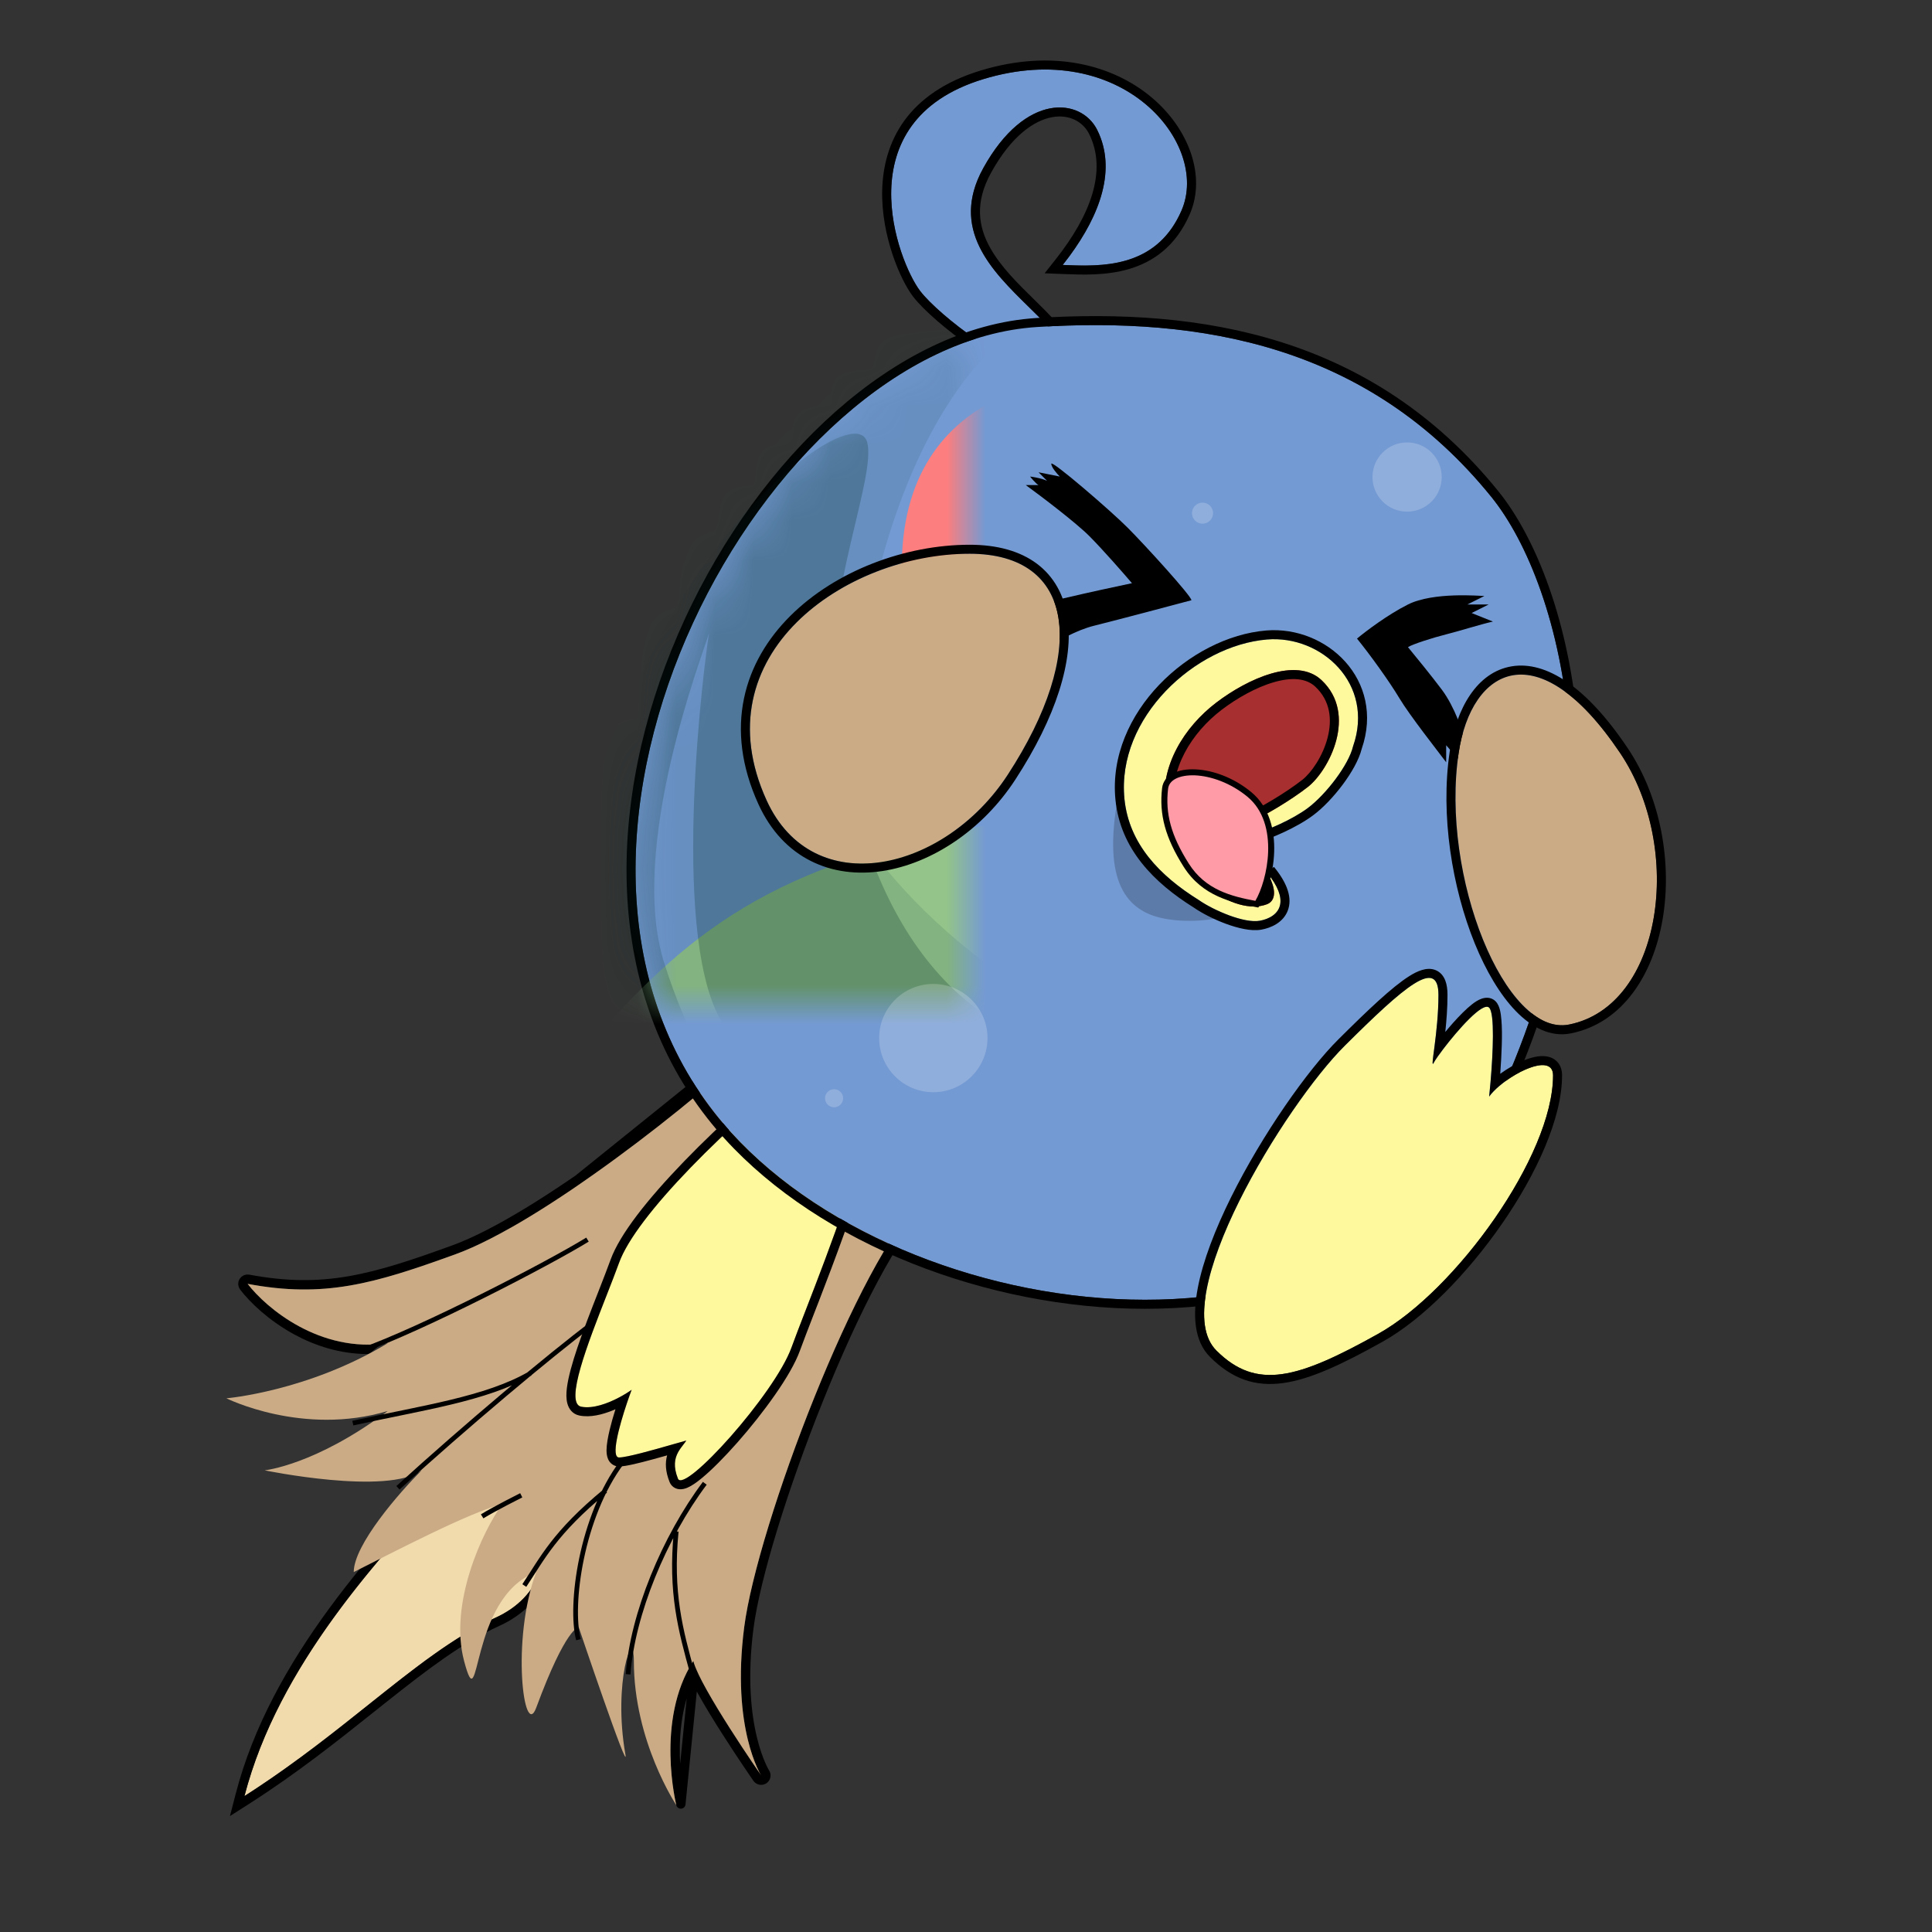 <svg width="50" height="50" viewBox="0 0 50 50" fill="none" xmlns="http://www.w3.org/2000/svg">
<rect x="0" y="0" width="50" height="50" fill="#333333" stroke="none"/>
<path d="M6.327 46.483C7.208 43.077 9.871 40.176 12.161 37.803C13.812 37.364 15.243 40.77 12.821 41.868C10.884 42.748 9.079 44.725 6.327 46.483Z" fill="#F1DAAC"/>
<path fill-rule="evenodd" clip-rule="evenodd" d="M12.037 37.594L12.1 37.577C12.602 37.444 13.078 37.608 13.45 37.919C13.819 38.228 14.1 38.69 14.242 39.196C14.384 39.703 14.39 40.27 14.188 40.792C13.985 41.319 13.575 41.782 12.916 42.081C11.978 42.507 11.064 43.203 10.024 44.029C9.915 44.116 9.804 44.204 9.692 44.293C8.744 45.049 7.693 45.887 6.452 46.68L5.951 47L6.1 46.425C6.998 42.95 9.708 40.008 11.992 37.641L12.037 37.594ZM6.326 46.483C6.425 46.42 6.523 46.356 6.62 46.292C7.724 45.564 8.675 44.806 9.547 44.11C10.719 43.176 11.749 42.354 12.82 41.868C15.241 40.77 13.811 37.364 12.159 37.803C9.946 40.097 7.384 42.884 6.42 46.145C6.387 46.257 6.355 46.37 6.326 46.483Z" fill="black"/>
<mask id="mask0_1889:293" style="mask-type:alpha" x="6" y="37" width="9" height="10">
<path d="M6.327 46.483C7.208 43.077 9.871 40.176 12.161 37.803C13.812 37.364 15.243 40.77 12.821 41.868C10.884 42.748 9.079 44.725 6.327 46.483Z" fill="#F1DAAC"/>
</mask>
<g mask="url(#mask0_1889:293)">
<path fill-rule="evenodd" clip-rule="evenodd" d="M9.837 42.552H6.522V41.618H10.836L10.608 44.997L9.676 44.934L9.837 42.552ZM7.696 44.693H4.381V43.758H8.695L8.467 47.138L7.535 47.075L7.696 44.693Z" fill="#6E5246"/>
<path d="M11.348 40.839H7.689C10.051 39.996 15.031 38.309 16.058 38.309C17.343 38.309 17.849 41.54 16.058 42.357C14.268 43.175 4.731 50.181 5.549 48.001C6.203 46.258 9.688 42.5 11.348 40.839Z" fill="black" fill-opacity="0.22"/>
</g>
<path d="M19.614 26.778C19.648 26.745 19.699 26.734 19.743 26.752C20.686 27.121 22.071 27.862 23.057 28.668C23.549 29.07 23.954 29.498 24.149 29.915C24.248 30.124 24.296 30.338 24.269 30.547C24.242 30.758 24.139 30.951 23.956 31.122C23.56 31.491 23.095 32.195 22.612 33.099C22.131 33.998 21.64 35.084 21.189 36.206C20.285 38.452 19.548 40.826 19.38 42.126C19.212 43.428 19.321 44.372 19.47 44.988C19.544 45.296 19.629 45.523 19.694 45.671C19.726 45.745 19.754 45.799 19.773 45.834C19.782 45.852 19.79 45.865 19.795 45.873L19.8 45.882L19.801 45.883L19.801 45.883L19.801 45.883C19.837 45.939 19.822 46.013 19.767 46.05C19.711 46.087 19.637 46.073 19.599 46.019L19.699 45.949L19.599 46.019L19.599 46.018L19.599 46.018L19.598 46.017L19.594 46.012L19.581 45.993L19.53 45.919C19.487 45.856 19.424 45.764 19.349 45.652C19.198 45.428 18.995 45.122 18.786 44.794C18.577 44.467 18.362 44.116 18.187 43.803C18.079 43.611 17.985 43.428 17.916 43.271C17.548 43.965 17.46 44.766 17.472 45.426C17.479 45.789 17.516 46.106 17.552 46.331C17.569 46.444 17.587 46.534 17.599 46.595C17.606 46.626 17.611 46.649 17.614 46.665L17.619 46.682L17.62 46.686L17.62 46.687L17.62 46.687L19.614 26.778ZM19.614 26.778C18.777 27.596 17.355 28.79 15.867 29.881C14.377 30.973 12.833 31.951 11.748 32.344C9.638 33.111 8.379 33.473 6.43 33.107C6.381 33.097 6.33 33.12 6.304 33.163C6.278 33.206 6.28 33.26 6.311 33.3C6.559 33.624 7.039 34.085 7.682 34.433C8.194 34.71 8.813 34.917 9.504 34.921L19.614 26.778Z" stroke="black" stroke-width="0.243" stroke-linejoin="round"/>
<path d="M11.791 32.459C13.995 31.659 18.015 28.51 19.7 26.865C21.567 27.596 25.192 29.804 23.874 31.033C22.226 32.568 19.601 39.478 19.26 42.11C18.92 44.743 19.7 45.949 19.7 45.949C19.7 45.949 18.125 43.682 17.942 42.988C16.954 44.523 17.503 46.717 17.503 46.717C17.503 46.717 16.404 45.072 16.404 42.988C16.404 42.042 15.855 43.536 16.185 45.401C16.293 46.012 14.976 42.11 14.976 42.11C14.976 42.11 14.647 42.11 13.878 44.194C13.561 45.054 13.219 42.439 13.878 40.685C12.12 41.343 12.45 44.633 12.011 42.988C11.615 41.507 12.487 39.624 12.999 38.93C12.208 39.105 10.033 40.246 9.155 40.685C9.155 39.983 10.326 38.637 10.912 38.052C10.033 38.71 6.848 38.052 6.848 38.052C6.848 38.052 8.158 37.92 10.034 36.517C7.837 37.175 5.859 36.188 5.859 36.188C5.859 36.188 7.963 36.012 10.034 34.762C8.276 35.025 6.885 33.848 6.409 33.226C8.391 33.599 9.676 33.226 11.791 32.459Z" fill="#CAAB86"/>
<mask id="mask1_1889:293" style="mask-type:alpha" x="5" y="26" width="20" height="21">
<path d="M11.739 32.47C13.899 31.559 18.015 28.51 19.7 26.865C21.567 27.596 25.192 29.804 23.874 31.033C22.226 32.568 19.601 39.478 19.26 42.11C18.92 44.743 19.7 45.949 19.7 45.949C19.7 45.949 18.125 43.682 17.942 42.988C16.954 44.523 17.503 46.717 17.503 46.717C17.503 46.717 16.404 45.072 16.404 42.988C16.404 42.042 15.855 43.536 16.185 45.401C16.293 46.012 14.976 42.11 14.976 42.11C14.976 42.11 14.647 42.11 13.878 44.194C13.561 45.054 13.219 42.439 13.878 40.685C12.12 41.343 12.45 44.633 12.011 42.988C11.615 41.507 12.487 39.624 12.999 38.93C12.208 39.105 10.033 40.246 9.155 40.685C9.155 39.983 10.326 38.637 10.912 38.052C10.033 38.71 6.848 38.052 6.848 38.052C6.848 38.052 8.158 37.92 10.034 36.517C7.837 37.175 5.859 36.188 5.859 36.188C5.859 36.188 7.963 36.012 10.034 34.762C8.276 35.025 6.885 33.848 6.409 33.226C8.274 33.226 9.155 33.56 11.739 32.47Z" fill="#CAAB86"/>
</mask>
<g mask="url(#mask1_1889:293)">
<path d="M8.703 41.228C10.182 38.581 14.113 36.09 15.904 34.689L18.473 35.584C17.617 37.634 15.701 41.937 14.892 42.746C13.88 43.759 14.036 45.277 13.958 45.51C13.88 45.744 7.224 43.875 8.703 41.228Z" fill="#997A69"/>
<path d="M16.682 28.928L18.94 26.203L21.781 31.108L15.203 37.414L10.298 39.126L6.328 38.465L4.888 36.363C6.964 35.909 11.373 34.891 12.4 34.455C13.428 34.019 16.695 32.042 18.2 31.108L14.347 32.548L17.538 30.602L16.682 28.928Z" fill="#997A69"/>
<path d="M15.203 43.408C14.891 41.696 16.215 39.126 17.071 37.025C18.187 34.922 20.442 30.68 20.535 30.524C20.629 30.368 22.962 30.926 24.117 31.225L22.443 35.623L21.275 34.845C20.886 35.571 19.928 37.577 19.212 39.788C18.317 42.552 19.251 44.459 19.601 46.561C19.882 48.243 17.564 47.937 16.37 47.573C16.085 46.756 15.452 44.778 15.203 43.408Z" fill="#997A69"/>
</g>
<path d="M9.326 34.962C10.961 34.378 14.191 32.704 15.204 32.081M9.131 36.83C10.883 36.441 12.595 36.207 13.724 35.545M10.299 38.504C12.051 36.908 14.231 35.078 15.32 34.261M12.478 39.243C12.79 39.049 13.49 38.698 13.49 38.698M13.569 41.034C14.036 40.333 14.347 39.672 15.671 38.582M14.97 42.435C14.736 41.54 15.047 39.243 16.098 37.842M16.255 43.331C16.371 41.773 17.189 39.788 18.24 38.387M17.928 43.33L17.922 43.308C17.613 42.188 17.345 41.218 17.5 39.633" stroke="black" stroke-width="0.122"/>
<path d="M16.021 32.682C16.457 31.478 18.743 29.179 21.356 27.099C21.718 27.208 22.444 27.69 22.444 28.741C22.444 30.055 20.92 33.668 20.485 34.872C20.049 36.077 17.707 38.673 17.545 38.266C17.328 37.719 17.618 37.5 17.763 37.281C17.364 37.39 16.283 37.719 16.021 37.719C15.76 37.719 16.13 36.551 16.348 35.967C16.094 36.15 15.477 36.493 15.042 36.405C14.497 36.295 15.586 33.887 16.021 32.682Z" fill="#FFF99E"/>
<path fill-rule="evenodd" clip-rule="evenodd" d="M21.305 26.84L21.422 26.875C21.857 27.006 22.677 27.562 22.677 28.741C22.677 29.103 22.574 29.602 22.424 30.146C22.272 30.696 22.065 31.315 21.847 31.926C21.628 32.538 21.396 33.146 21.192 33.675C21.148 33.787 21.107 33.895 21.066 33.999C20.916 34.388 20.788 34.716 20.703 34.952C20.584 35.282 20.342 35.691 20.055 36.101C19.766 36.516 19.422 36.948 19.087 37.328C18.753 37.706 18.422 38.041 18.159 38.257C18.031 38.363 17.904 38.453 17.791 38.501C17.738 38.524 17.659 38.55 17.573 38.54C17.525 38.535 17.473 38.518 17.425 38.482C17.377 38.445 17.346 38.399 17.328 38.352C17.219 38.08 17.212 37.856 17.265 37.665C17.144 37.699 17.019 37.734 16.901 37.766C16.723 37.815 16.547 37.86 16.398 37.894C16.257 37.925 16.116 37.952 16.021 37.952C15.958 37.952 15.894 37.934 15.839 37.892C15.786 37.853 15.755 37.803 15.737 37.761C15.702 37.682 15.697 37.594 15.697 37.525C15.699 37.379 15.733 37.194 15.777 37.008C15.818 36.836 15.871 36.65 15.928 36.471C15.902 36.482 15.876 36.493 15.85 36.504C15.598 36.606 15.281 36.692 14.995 36.634C14.813 36.597 14.72 36.458 14.684 36.324C14.65 36.202 14.654 36.057 14.671 35.918C14.707 35.633 14.812 35.265 14.942 34.88C15.098 34.417 15.305 33.888 15.49 33.416C15.609 33.111 15.719 32.829 15.801 32.603C15.922 32.269 16.163 31.877 16.484 31.453C16.808 31.026 17.223 30.554 17.703 30.057C18.664 29.062 19.897 27.961 21.209 26.916L21.305 26.84ZM16.029 36.162C16.159 36.093 16.27 36.023 16.347 35.967C16.308 36.071 16.265 36.192 16.221 36.323C16.018 36.928 15.806 37.719 16.021 37.719C16.222 37.719 16.91 37.524 17.397 37.384C17.415 37.379 17.433 37.374 17.45 37.369C17.573 37.334 17.682 37.303 17.762 37.281C17.739 37.316 17.712 37.351 17.684 37.388C17.638 37.447 17.589 37.511 17.549 37.584C17.462 37.744 17.419 37.95 17.545 38.266C17.706 38.673 20.048 36.077 20.484 34.872C20.57 34.634 20.698 34.302 20.849 33.913C21.462 32.33 22.443 29.795 22.443 28.741C22.443 27.69 21.718 27.208 21.355 27.099C18.742 29.179 16.456 31.478 16.021 32.682C15.934 32.922 15.822 33.208 15.702 33.515C15.217 34.753 14.605 36.317 15.041 36.405C15.344 36.466 15.734 36.319 16.029 36.162Z" fill="black"/>
<mask id="mask2_1889:293" style="mask-type:alpha" x="14" y="27" width="9" height="12">
<path d="M16.02 32.682C16.455 31.478 18.741 29.179 21.354 27.099C21.716 27.208 22.442 27.69 22.442 28.741C22.442 30.055 20.918 33.668 20.483 34.872C20.047 36.077 17.705 38.673 17.543 38.266C17.326 37.719 17.616 37.5 17.761 37.281C17.362 37.391 16.281 37.719 16.02 37.719C15.758 37.719 16.128 36.551 16.346 35.967C16.092 36.15 15.475 36.493 15.04 36.405C14.495 36.296 15.584 33.887 16.02 32.682Z" fill="#FFF99E"/>
</mask>
<g mask="url(#mask2_1889:293)">
<path d="M15.515 35.857C15.553 35.273 17.694 30.913 20.264 29.473C20.64 29.214 21.665 28.765 22.755 29.045C24.117 29.395 22.093 32.626 21.82 34.261C21.548 35.896 18.278 38.776 18.006 38.309C17.733 37.842 18.2 36.83 18.006 37.064C17.843 37.258 16.407 37.806 16.049 37.982C16.024 38.017 16.001 38.037 15.982 38.037C15.95 38.037 15.978 38.017 16.049 37.982C16.228 37.731 16.535 36.686 16.682 36.129C16.28 36.233 15.483 36.324 15.515 35.857Z" fill="#E0B74B"/>
<path d="M19.951 31.381C19.64 30.991 18.939 30.018 18.589 28.617C19.225 28.565 20.675 28.492 21.392 28.617C22.287 28.773 22.91 31.458 22.754 32.315C22.629 33 21.56 33.431 21.158 33.483L21.392 31.925L21.041 32.47C21.041 32.47 20.263 31.77 19.951 31.381Z" fill="black"/>
</g>
<path d="M30.579 5.445C29.916 6.979 28.449 6.894 27.503 6.857C28.396 5.729 28.942 4.459 28.396 3.363C27.982 2.532 26.54 2.377 25.448 4.349C24.492 6.076 25.885 7.198 26.867 8.184C27.85 9.17 27.522 9.389 26.867 9.499C26.212 9.608 24.311 8.184 23.811 7.527C23.241 6.778 21.846 3.144 25.448 2.048C29.051 0.953 31.322 3.727 30.579 5.445Z" fill="#749AD3"/>
<path fill-rule="evenodd" clip-rule="evenodd" d="M27.035 7.073L27.32 6.713C28.206 5.592 28.666 4.429 28.187 3.467C28.029 3.15 27.671 2.949 27.22 3.034C26.763 3.121 26.179 3.512 25.653 4.462C25.431 4.862 25.352 5.215 25.362 5.531C25.372 5.848 25.472 6.144 25.634 6.429C25.909 6.913 26.34 7.337 26.77 7.758C26.858 7.845 26.946 7.932 27.033 8.019C27.284 8.271 27.463 8.485 27.574 8.669C27.682 8.848 27.749 9.036 27.71 9.219C27.668 9.415 27.523 9.529 27.383 9.597C27.244 9.663 27.074 9.701 26.906 9.729C26.779 9.75 26.641 9.732 26.511 9.699C26.377 9.664 26.233 9.609 26.086 9.541C25.792 9.406 25.465 9.21 25.149 8.993C24.523 8.564 23.898 8.027 23.625 7.668C23.462 7.454 23.258 7.062 23.098 6.583C22.937 6.101 22.816 5.515 22.831 4.912C22.848 4.307 23.003 3.678 23.403 3.124C23.805 2.57 24.44 2.111 25.38 1.825C27.252 1.256 28.803 1.687 29.793 2.512C30.768 3.325 31.22 4.552 30.794 5.537C30.432 6.375 29.84 6.781 29.213 6.964C28.627 7.135 28.012 7.111 27.552 7.093C27.533 7.092 27.513 7.092 27.494 7.091L27.035 7.073ZM27.677 6.63C28.464 5.56 28.905 4.386 28.396 3.363C27.982 2.532 26.54 2.377 25.448 4.349C24.573 5.931 25.668 7.005 26.613 7.933C26.7 8.018 26.785 8.101 26.868 8.184C27.85 9.17 27.523 9.389 26.868 9.499C26.213 9.608 24.311 8.184 23.811 7.527C23.241 6.778 21.846 3.144 25.448 2.048C29.051 0.953 31.322 3.727 30.579 5.445C29.98 6.831 28.725 6.895 27.791 6.868C27.709 6.865 27.629 6.862 27.553 6.859C27.536 6.859 27.519 6.858 27.503 6.857C27.562 6.782 27.62 6.707 27.677 6.63Z" fill="black"/>
<mask id="mask3_1889:293" style="mask-type:alpha" x="23" y="1" width="8" height="9">
<path d="M30.579 5.445C29.916 6.979 28.449 6.894 27.503 6.857C28.396 5.729 28.942 4.459 28.396 3.363C27.982 2.532 26.54 2.377 25.448 4.349C24.492 6.076 25.885 7.198 26.867 8.184C27.85 9.17 27.522 9.389 26.867 9.499C26.212 9.608 24.311 8.184 23.811 7.527C23.241 6.778 21.846 3.144 25.448 2.048C29.051 0.953 31.322 3.727 30.579 5.445Z" fill="#749AD3"/>
</mask>
<g mask="url(#mask3_1889:293)">
<path opacity="0.3" d="M24.739 6.468C24.155 6.196 24.272 6.935 24.117 8.142C23.26 7.519 22.832 6.546 22.832 5.534C22.832 4.522 24.35 2.887 25.596 2.264C26.841 1.641 28.009 2.42 28.476 3.354C28.85 4.102 26.919 5.923 25.907 6.741C25.712 6.741 25.206 6.686 24.739 6.468Z" fill="black"/>
</g>
<path d="M18.49 28.796C12.904 21.672 19.808 8.903 26.84 8.463C31.047 8.2 35.393 8.903 38.596 12.86C40.464 15.168 42.111 21.542 38.596 28.796C35.08 36.05 22.885 34.401 18.49 28.796Z" fill="#749AD3"/>
<path fill-rule="evenodd" clip-rule="evenodd" d="M21.628 10.649C23.203 9.256 25 8.344 26.825 8.23C31.066 7.965 35.506 8.671 38.777 12.713C40.711 15.102 42.354 21.577 38.806 28.898C36.991 32.642 32.949 34.06 28.86 33.852C24.773 33.643 20.555 31.809 18.306 28.94C15.438 25.282 15.795 20.205 17.721 16.025C18.687 13.93 20.053 12.043 21.628 10.649ZM26.84 8.463C19.808 8.903 12.904 21.672 18.49 28.796C22.885 34.401 35.08 36.05 38.596 28.796C42.111 21.542 40.464 15.168 38.596 12.86C35.393 8.903 31.047 8.2 26.84 8.463Z" fill="black"/>
<mask id="mask4_1889:293" style="mask-type:alpha" x="16" y="8" width="25" height="26">
<path d="M18.49 28.796C12.904 21.672 19.808 8.903 26.84 8.463C31.047 8.2 35.393 8.903 38.596 12.86C40.464 15.168 42.111 21.542 38.596 28.796C35.08 36.05 22.885 34.401 18.49 28.796Z" fill="#749AD3"/>
</mask>
<g mask="url(#mask4_1889:293)">
<path d="M30.501 9.855C32.097 10.166 33.563 12.268 34.043 13.397C34.42 13.15 35.063 12.325 36.184 12.229C37.547 12.112 39.61 13.319 40.505 14.448C41.316 15.47 41.984 16.861 42.49 18.146C42.996 19.43 42.763 22.945 36.184 21.805C33.265 21.299 34.043 17.912 32.486 18.808C30.929 19.703 23.417 19.781 23.339 14.798C23.261 9.816 27.928 9.353 30.501 9.855Z" fill="#FD7E7E"/>
<path d="M25.635 21.338C20.03 22.347 17.773 24.062 15.009 27.332C15.19 27.527 15.671 28.321 16.138 29.94C16.721 31.964 26.725 35.312 29.256 35.779C31.28 36.153 39.337 32.574 42.295 31.458C41.634 29.603 38.636 26.787 36.457 24.374C33.978 21.63 29.528 20.637 25.635 21.338Z" fill="#94C489"/>
<g style="mix-blend-mode:multiply">
<path d="M22.911 22.466C21.108 20.267 22.599 10.283 26.959 8.103C25.13 6.624 26.002 8.157 21.393 8.375C15.632 8.648 14.503 19.703 14.503 24.529C14.503 29.356 19.783 35.008 31.747 36.791C41.673 38.27 46.655 25.035 46.694 24.179C46.733 23.323 39.415 26.281 34.861 27.371C30.181 28.491 25.368 25.464 22.911 22.466Z" fill="#16494D" fill-opacity="0.14"/>
</g>
<path d="M17.617 15.538C19.524 12.385 22.21 10.555 22.444 11.451C22.677 12.346 21.354 15.382 21.587 17.795C21.821 20.209 22.677 25.23 26.608 26.865C30.54 28.5 35.133 28.422 36.651 28.305C38.169 28.189 39.103 31.77 37.002 32.315C34.9 32.859 28.633 33.132 26.219 32.315C23.806 31.497 21.081 30.85 18.629 26.359C17.329 23.98 18.248 16.986 18.348 16.393C18.202 16.899 16.241 21.92 17.189 24.919C18.356 28.617 20.887 32.081 26.219 33.093C30.485 33.903 33.732 33.949 42.373 31.03C40.336 32.834 35.133 35.654 32.331 35.468C28.827 35.234 20.341 34.65 18.979 32.315C17.617 29.979 14.542 24.491 15.009 21.805C15.382 19.656 16.903 16.732 17.617 15.538Z" fill="#073228" fill-opacity="0.25"/>
</g>
<path d="M29.185 13.658C29.625 14.099 30.834 15.424 30.834 15.534C30.284 15.681 29.009 16.02 28.306 16.196C27.427 16.417 26.328 17.3 26.218 17.3C26.108 17.3 25.559 16.086 26.108 15.865C26.548 15.689 28.416 15.277 29.295 15.093C29.075 14.835 28.548 14.232 28.196 13.878C27.845 13.525 26.951 12.848 26.548 12.554H26.878C26.804 12.517 26.658 12.333 26.658 12.333C26.658 12.333 26.951 12.37 27.098 12.444L26.878 12.223L27.427 12.333C27.354 12.26 27.207 12.09 27.207 12.002C27.207 11.892 28.746 13.216 29.185 13.658Z" fill="black"/>
<path d="M36.438 15.644C37.097 15.313 38.306 15.424 38.416 15.424L37.976 15.644H38.526L38.086 15.865L38.636 16.086C38.306 16.16 37.779 16.329 37.427 16.417C37.075 16.505 36.548 16.675 36.438 16.748C36.621 16.969 37.053 17.499 37.317 17.852C37.647 18.294 37.867 18.956 37.867 19.066C37.867 19.154 38.269 20.023 38.196 20.17L37.427 19.287V19.728C37.207 19.434 36.482 18.514 36.218 18.073C35.954 17.631 35.449 16.932 35.119 16.527C35.339 16.343 35.91 15.909 36.438 15.644Z" fill="black"/>
<g opacity="0.2">
<path d="M37.311 12.346C37.311 12.84 36.91 13.241 36.416 13.241C35.921 13.241 35.52 12.84 35.52 12.346C35.52 11.851 35.921 11.45 36.416 11.45C36.91 11.45 37.311 11.851 37.311 12.346Z" fill="white"/>
<path d="M31.394 13.28C31.394 13.431 31.272 13.553 31.122 13.553C30.971 13.553 30.849 13.431 30.849 13.28C30.849 13.13 30.971 13.008 31.122 13.008C31.272 13.008 31.394 13.13 31.394 13.28Z" fill="white"/>
<path d="M25.556 26.865C25.556 27.639 24.928 28.266 24.154 28.266C23.38 28.266 22.753 27.639 22.753 26.865C22.753 26.091 23.38 25.464 24.154 25.464C24.928 25.464 25.556 26.091 25.556 26.865Z" fill="white"/>
</g>
<path opacity="0.2" d="M21.82 28.422C21.82 28.551 21.715 28.656 21.586 28.656C21.457 28.656 21.352 28.551 21.352 28.422C21.352 28.293 21.457 28.189 21.586 28.189C21.715 28.189 21.82 28.293 21.82 28.422Z" fill="white"/>
<path d="M40.607 26.515C38.959 26.845 37.271 22.678 37.75 19.483C38.08 17.286 39.798 16.324 41.926 19.483C43.596 21.962 43.025 26.032 40.607 26.515Z" fill="#CAAB86"/>
<path fill-rule="evenodd" clip-rule="evenodd" d="M38.164 24.409C37.583 22.977 37.272 21.094 37.519 19.449C37.688 18.325 38.23 17.39 39.126 17.244C39.57 17.171 40.055 17.306 40.554 17.649C41.052 17.991 41.578 18.549 42.119 19.353C42.991 20.648 43.274 22.347 43.029 23.787C42.785 25.219 41.998 26.475 40.653 26.744C40.129 26.849 39.638 26.588 39.23 26.168C38.82 25.744 38.455 25.125 38.164 24.409ZM37.75 19.483C37.271 22.678 38.959 26.845 40.607 26.515C43.024 26.032 43.595 21.962 41.925 19.483C39.798 16.324 38.08 17.286 37.75 19.483Z" fill="black"/>
<mask id="mask5_1889:293" style="mask-type:alpha" x="37" y="17" width="6" height="10">
<path d="M40.606 26.515C38.959 26.845 37.27 22.678 37.749 19.483C38.079 17.286 39.797 16.324 41.925 19.483C43.594 21.962 43.024 26.032 40.606 26.515Z" fill="#CAAB86"/>
</mask>
<g mask="url(#mask5_1889:293)">
<path opacity="0.3" d="M39.92 24.802C38.013 24.062 38.363 19.314 38.869 17.095C38.337 17.186 37.048 17.655 36.145 18.808C35.016 20.248 36.845 23.556 37.273 25.581C37.702 27.605 40.621 27.916 44.28 28.033C47.939 28.15 43.774 20.404 43.618 22.583C43.463 24.763 41.828 25.542 39.92 24.802Z" fill="black"/>
</g>
<path d="M34.802 27.064C33.258 28.599 30.16 33.64 31.483 34.955C32.518 35.984 33.574 35.69 35.672 34.517C37.668 33.401 40.193 29.914 40.193 27.832C40.193 27.178 38.907 27.868 38.539 28.38C38.612 27.686 38.715 26.254 38.539 26.078C38.318 25.859 37.216 27.284 37.106 27.503C36.995 27.722 37.227 26.736 37.227 25.749C37.227 24.763 36.345 25.53 34.802 27.064Z" fill="#FFF99E"/>
<path fill-rule="evenodd" clip-rule="evenodd" d="M31.858 30.988C32.668 29.356 33.842 27.689 34.637 26.899C35.402 26.138 36.029 25.541 36.469 25.264C36.581 25.193 36.692 25.136 36.799 25.104C36.905 25.072 37.03 25.057 37.152 25.106C37.281 25.158 37.36 25.262 37.404 25.376C37.446 25.484 37.461 25.612 37.461 25.749C37.461 26.085 37.435 26.419 37.404 26.707C37.469 26.628 37.538 26.548 37.606 26.471C37.768 26.29 37.941 26.113 38.094 25.993C38.168 25.935 38.253 25.878 38.34 25.848C38.421 25.818 38.579 25.789 38.704 25.912C38.775 25.983 38.804 26.081 38.82 26.144C38.838 26.218 38.849 26.304 38.856 26.395C38.872 26.577 38.873 26.804 38.866 27.041C38.859 27.285 38.844 27.546 38.826 27.789C39.013 27.654 39.22 27.535 39.413 27.453C39.607 27.372 39.829 27.309 40.021 27.339C40.124 27.354 40.234 27.399 40.316 27.496C40.397 27.593 40.426 27.712 40.426 27.831C40.426 28.946 39.76 30.388 38.873 31.669C37.982 32.957 36.827 34.139 35.786 34.721C34.739 35.306 33.916 35.695 33.211 35.793C32.852 35.843 32.519 35.819 32.201 35.706C31.884 35.593 31.595 35.396 31.318 35.121C30.899 34.704 30.866 34.036 30.997 33.34C31.131 32.628 31.453 31.805 31.858 30.988ZM38.8 28.107C39.312 27.67 40.193 27.291 40.193 27.831C40.193 29.914 37.668 33.401 35.672 34.517C33.574 35.69 32.518 35.984 31.483 34.955C30.16 33.64 33.258 28.599 34.802 27.064C36.345 25.53 37.227 24.763 37.227 25.749C37.227 26.233 37.172 26.716 37.128 27.057C37.122 27.104 37.116 27.148 37.111 27.189C37.105 27.229 37.1 27.266 37.096 27.3C37.086 27.384 37.078 27.448 37.076 27.488C37.074 27.541 37.082 27.55 37.106 27.503C37.122 27.471 37.159 27.413 37.211 27.339C37.25 27.284 37.298 27.219 37.351 27.149C37.72 26.665 38.374 25.915 38.539 26.078C38.687 26.225 38.639 27.255 38.576 27.994C38.563 28.136 38.551 28.267 38.539 28.38C38.602 28.291 38.693 28.198 38.8 28.107Z" fill="black"/>
<mask id="mask6_1889:293" style="mask-type:alpha" x="31" y="25" width="10" height="11">
<path d="M34.802 27.064C33.258 28.599 30.16 33.64 31.483 34.955C32.518 35.984 33.574 35.69 35.672 34.517C37.668 33.401 40.193 29.914 40.193 27.832C40.193 27.178 38.907 27.868 38.539 28.38C38.612 27.686 38.715 26.254 38.539 26.078C38.318 25.859 37.216 27.284 37.106 27.503C36.995 27.722 37.227 26.736 37.227 25.749C37.227 24.763 36.345 25.53 34.802 27.064Z" fill="#FFF99E"/>
</mask>
<g mask="url(#mask6_1889:293)">
<path d="M36.767 26.009C36.377 25.425 31.94 30.875 30.694 34.806C31.045 35.234 31.784 36.13 31.94 36.285C32.135 36.48 36.494 35.429 36.767 35.312C37.039 35.195 40.075 30.485 40.075 30.252C40.075 30.018 40.036 28.461 39.686 28.072C39.406 27.761 38.557 28.461 38.168 28.851C38.246 28.345 38.409 27.216 38.441 26.749C38.479 26.165 37 28.15 37 27.722C37 27.294 37.156 26.593 36.767 26.009Z" fill="#E0B74B"/>
</g>
<path d="M34.939 18.418C34.939 18.574 34.472 19.729 34.239 20.287L32.487 21.532L33.11 23.44L32.137 23.634L30.035 21.532C30.022 20.948 30.004 19.734 30.035 19.547C30.074 19.314 31.747 17.523 32.137 17.328C32.526 17.134 33.81 17.095 34.239 17.173C34.667 17.251 34.939 18.224 34.939 18.418Z" fill="#A82F2F"/>
<path opacity="0.2" d="M29.685 23.634C28.867 23.245 28.439 22.194 29.218 19.43C29.763 19.145 29.592 20.339 30.113 20.754C31.153 21.582 32.708 22.324 32.526 23.128C32.368 23.829 30.502 24.023 29.685 23.634Z" fill="black"/>
<path d="M29.101 20.676C28.891 18.574 30.935 16.703 32.791 16.55C34.2 16.433 35.582 17.702 35.018 19.314C34.904 19.797 34.317 20.559 33.85 20.91C33.444 21.214 32.786 21.493 32.487 21.571L32.371 21.26C32.682 21.143 33.414 20.707 33.85 20.364C34.395 19.936 35.145 18.487 34.2 17.601C33.552 16.993 32.293 17.562 31.476 18.185C30.658 18.808 30.012 19.82 30.152 20.91C30.386 22.723 31.963 23.72 32.791 23.401C33.07 23.293 32.993 22.905 32.791 22.583C33.461 23.401 33.032 23.751 32.604 23.829C32.205 23.901 31.409 23.562 31.025 23.293C30.017 22.665 29.218 21.844 29.101 20.676Z" fill="#FFF99E"/>
<path fill-rule="evenodd" clip-rule="evenodd" d="M32.904 23.321C32.876 23.355 32.838 23.382 32.79 23.401C31.962 23.721 30.385 22.723 30.151 20.91C30.011 19.82 30.657 18.808 31.475 18.185C32.292 17.562 33.552 16.993 34.2 17.601C35.144 18.487 34.394 19.936 33.849 20.365C33.413 20.707 32.681 21.143 32.37 21.26L32.487 21.571C32.785 21.493 33.444 21.214 33.849 20.91C34.316 20.559 34.903 19.797 35.017 19.314C35.582 17.702 34.2 16.433 32.79 16.55C30.934 16.704 28.89 18.574 29.1 20.676C29.217 21.844 30.016 22.665 31.024 23.293C31.408 23.562 32.204 23.902 32.603 23.829C32.845 23.785 33.086 23.655 33.131 23.403C33.166 23.208 33.083 22.94 32.79 22.583C32.957 22.849 33.039 23.16 32.904 23.321ZM30.895 23.488C31.107 23.635 31.418 23.794 31.727 23.908C31.884 23.966 32.046 24.014 32.199 24.043C32.349 24.072 32.505 24.084 32.645 24.059C32.889 24.015 33.206 23.881 33.327 23.567C33.45 23.246 33.321 22.863 32.97 22.435L32.592 22.708C32.681 22.849 32.731 22.989 32.737 23.087C32.74 23.134 32.732 23.158 32.728 23.166L32.728 23.167C32.726 23.17 32.723 23.176 32.706 23.183C32.407 23.299 31.895 23.187 31.397 22.775C30.913 22.375 30.492 21.725 30.383 20.88C30.257 19.902 30.838 18.964 31.616 18.37C32.01 18.071 32.503 17.789 32.966 17.656C33.436 17.519 33.807 17.553 34.04 17.771C34.429 18.137 34.481 18.621 34.357 19.096C34.231 19.579 33.933 20.002 33.705 20.181C33.497 20.344 33.214 20.534 32.942 20.697C32.668 20.862 32.422 20.991 32.288 21.041L32.069 21.123L32.342 21.85L32.546 21.797C32.869 21.713 33.556 21.421 33.989 21.096C34.246 20.904 34.524 20.608 34.753 20.301C34.975 20.002 35.17 19.665 35.241 19.38C35.547 18.494 35.321 17.69 34.818 17.128C34.318 16.57 33.549 16.253 32.77 16.317C31.777 16.399 30.751 16.937 30.001 17.721C29.25 18.506 28.754 19.564 28.868 20.699C28.995 21.971 29.865 22.845 30.895 23.488Z" fill="black"/>
<path d="M32.331 20.559C33.226 21.299 32.876 22.856 32.525 23.401C31.903 23.284 31.163 23.128 30.696 22.389C30.229 21.649 30.073 21.065 30.151 20.404C30.219 19.829 31.436 19.82 32.331 20.559Z" fill="#FF9BA6"/>
<path fill-rule="evenodd" clip-rule="evenodd" d="M30.936 19.911C31.378 19.93 31.922 20.119 32.382 20.499C32.856 20.891 32.995 21.494 32.975 22.056C32.955 22.617 32.776 23.157 32.593 23.443L32.564 23.487L32.513 23.477C31.891 23.361 31.119 23.201 30.632 22.43C30.158 21.68 29.995 21.078 30.075 20.394C30.096 20.22 30.205 20.091 30.361 20.012C30.514 19.934 30.715 19.901 30.936 19.911ZM30.431 20.151C30.312 20.212 30.243 20.3 30.23 20.413C30.155 21.052 30.303 21.618 30.764 22.347C31.198 23.036 31.878 23.198 32.489 23.314C32.646 23.044 32.801 22.559 32.819 22.05C32.838 21.512 32.704 20.967 32.283 20.619C31.848 20.26 31.336 20.084 30.929 20.066C30.725 20.058 30.553 20.089 30.431 20.151Z" fill="black"/>
<path d="M19.841 20.713C18.122 16.942 21.877 14.331 25.095 14.331C27.832 14.331 28.16 16.862 26.081 20.052C24.449 22.556 21.045 23.353 19.841 20.713Z" fill="#CAAB86"/>
<path fill-rule="evenodd" clip-rule="evenodd" d="M20.45 15.943C21.625 14.77 23.43 14.098 25.094 14.098C25.812 14.098 26.4 14.264 26.835 14.589C27.273 14.918 27.533 15.392 27.623 15.959C27.801 17.076 27.326 18.567 26.274 20.18C25.427 21.48 24.113 22.349 22.834 22.543C22.192 22.64 21.552 22.567 20.988 22.284C20.422 22.001 19.948 21.514 19.627 20.81C19.179 19.827 19.082 18.906 19.254 18.078C19.425 17.251 19.86 16.531 20.45 15.943ZM25.094 14.331C21.875 14.331 18.12 16.942 19.839 20.713C21.044 23.353 24.447 22.556 26.079 20.052C28.159 16.862 27.83 14.331 25.094 14.331Z" fill="black"/>
<g opacity="0.2">
<mask id="mask7_1889:293" style="mask-type:alpha" x="19" y="14" width="9" height="9">
<path d="M19.84 20.713C18.121 16.942 21.876 14.331 25.095 14.331C27.831 14.331 28.16 16.862 26.08 20.053C24.448 22.556 21.044 23.353 19.84 20.713Z" fill="#CAAB86"/>
</mask>
<g mask="url(#mask7_1889:293)">
<path d="M20.809 20.326C19.954 19.354 20.03 17.718 20.537 15.81C19.563 16.355 18.707 17.017 18.707 20.326C18.707 23.634 21.276 24.257 24.39 23.868C27.504 23.479 28.633 18.224 28.672 15.81C28.711 13.397 25.363 13.241 26.181 14.098C26.998 14.954 26.803 16.589 25.247 18.963C23.689 21.338 21.665 21.299 20.809 20.326Z" fill="black"/>
</g>
</g>
</svg>
